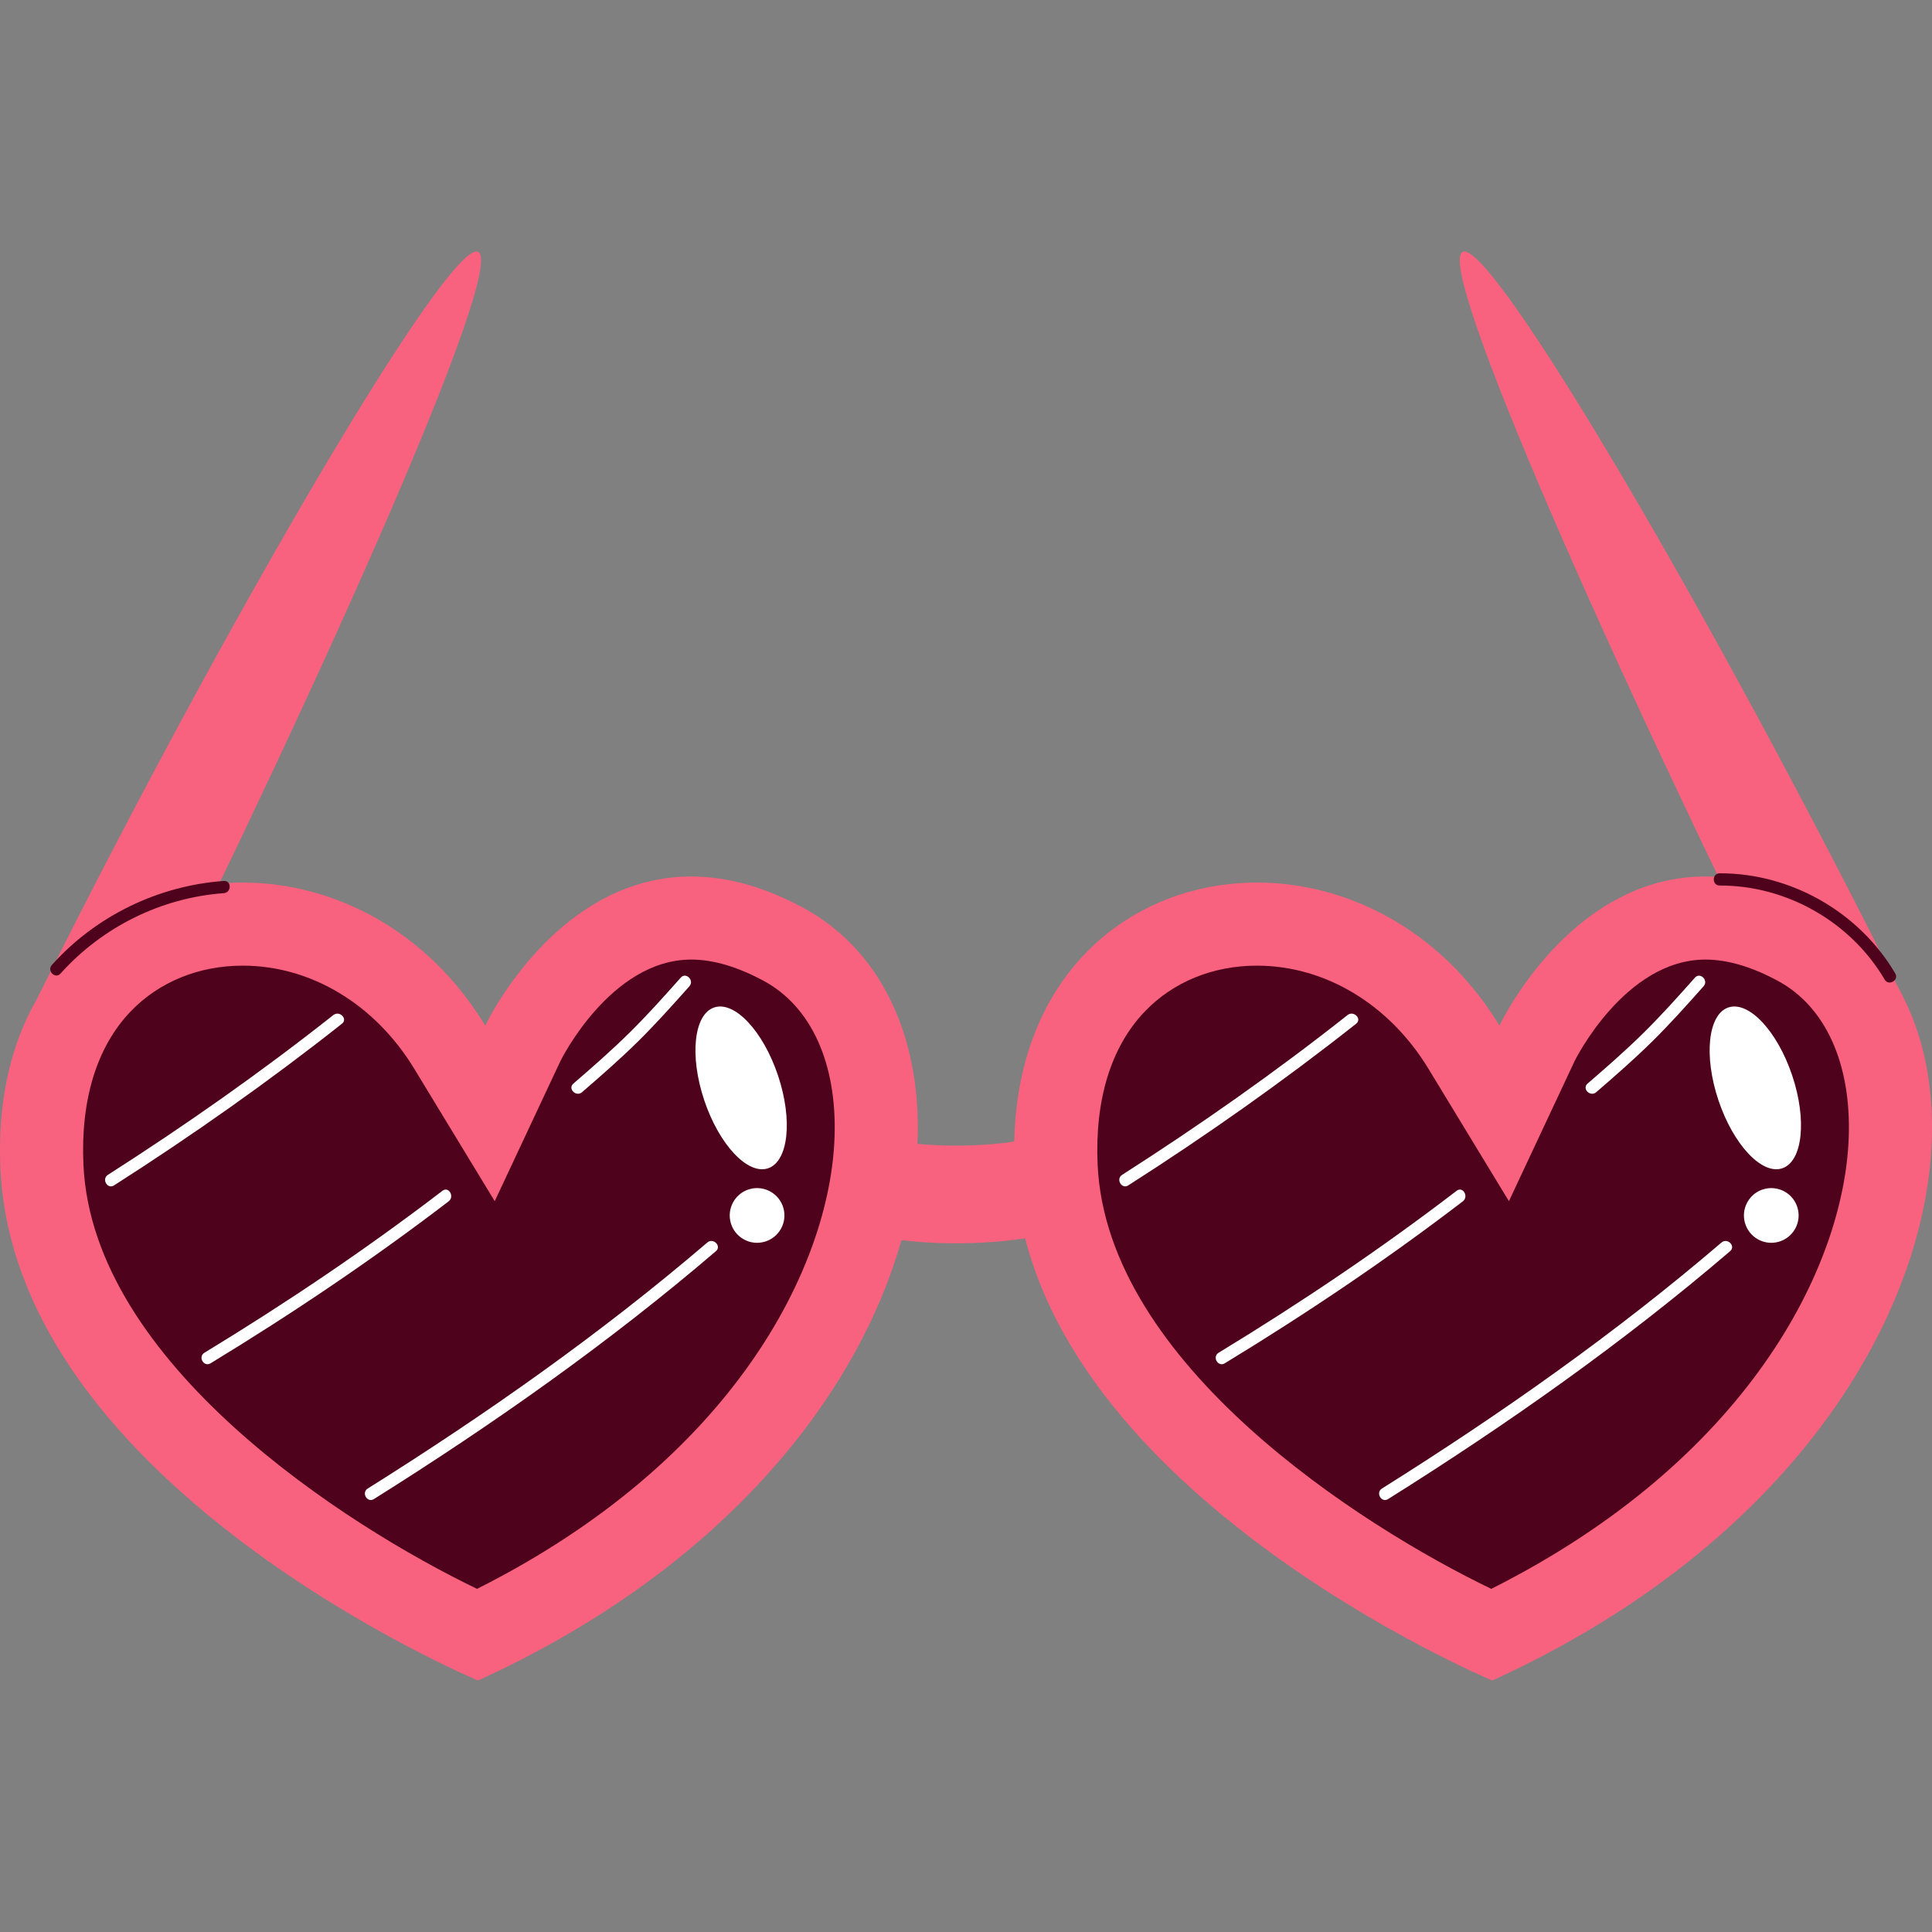 <svg id="Capa_3" enable-background="new 0 0 453.543 453.543" height="512" viewBox="0 0 453.543 453.543" width="512" xmlns="http://www.w3.org/2000/svg"><rect x="0" y="0" width="453.543" height="453.543" fill="#808080" stroke="none"/><g><path d="m112.251 59.128c-6.564-3.265-59.03 85.788-103.495 175.199l23.772 11.822c44.465-89.41 86.288-183.756 79.723-187.021z" fill="#f8627f"/><path d="m343.369 59.128c6.564-3.265 59.03 85.788 103.495 175.199l-23.771 11.822c-44.466-89.41-86.288-183.756-79.724-187.021z" fill="#f8627f"/><path d="m188.422 285.915c23.996 8.262 51.192 7.95 74.942-1.031 5.594-2.116 10.041-7.834 8.01-14.108-1.768-5.464-8.1-10.282-14.108-8.01-5.244 1.983-10.624 3.557-16.125 4.649-1.499.297-3.004.55-4.513.79-1.135.18-1.084.112.022.002-.675.067-1.349.156-2.025.224-2.872.288-5.755.453-8.641.496-2.716.041-5.433-.027-8.144-.204-1.355-.088-2.708-.204-4.059-.346-1.025-.108-2.164-.263-.489-.026-.672-.095-1.343-.197-2.014-.306-5.703-.925-11.298-2.367-16.759-4.248-5.679-1.955-12.792 2.232-14.108 8.01-1.452 6.38 1.931 12.014 8.011 14.108z" fill="#f8627f"/><path d="m112.217 394.502s-108.719-45.441-112.117-120.186c-3.397-74.745 80.266-88.759 113.816-33.55 0 0 25.481-54.36 74.744-27.605 49.264 26.756 34.4 130.804-76.443 181.341z" fill="#f8627f"/><path d="m111.988 372.989c-30.83-14.857-90.281-52.921-92.401-99.559-.692-15.234 3.127-27.666 11.046-35.952 6.648-6.957 16.006-10.789 26.349-10.789 16.001 0 31.054 9.05 40.266 24.206l18.89 31.086 15.44-32.936c.063-.128 11.754-23.783 30.692-23.783 5.178 0 10.926 1.696 17.082 5.039 11.126 6.043 17.162 19.408 16.559 36.668-1.066 30.549-23.843 75.832-83.923 106.02z" fill="#4f021b"/><g fill="#fff"><path d="m26.782 278.27c18.431-11.782 36.334-24.394 53.5-37.956 1.447-1.143-.594-3.16-2.027-2.027-16.973 13.41-34.696 25.859-52.92 37.508-1.55.99-.114 3.473 1.447 2.475z"/><path d="m136.632 256.396c4.506-3.889 8.995-7.807 13.23-11.994 4.169-4.122 8.08-8.493 11.974-12.873 1.222-1.375-.798-3.41-2.027-2.027-3.893 4.38-7.805 8.751-11.974 12.874-4.234 4.187-8.723 8.105-13.23 11.994-1.4 1.206.636 3.226 2.027 2.026z"/><path d="m49.432 320.04c19.271-11.727 37.973-24.313 55.891-38.028 1.446-1.106.019-3.598-1.447-2.476-17.918 13.715-36.62 26.301-55.891 38.028-1.574.958-.135 3.439 1.447 2.476z"/><path d="m87.778 351.91c27.994-17.563 55.166-36.697 80.287-58.197 1.404-1.202-.632-3.222-2.027-2.027-24.936 21.342-51.919 40.315-79.707 57.749-1.56.978-.122 3.459 1.447 2.475z"/><path d="m180.3 274.262c-4.784 1.601-11.491-5.554-14.981-15.981s-2.441-20.178 2.343-21.779 11.491 5.553 14.981 15.98c3.49 10.428 2.441 20.179-2.343 21.78z"/><path d="m183.347 288.435c-1.714 3.103-5.62 4.23-8.724 2.516s-4.23-5.62-2.516-8.724 5.62-4.23 8.724-2.516c3.104 1.715 4.23 5.621 2.516 8.724z"/></g><path d="m350.304 394.502s-108.719-45.441-112.117-120.186c-3.397-74.745 80.265-88.759 113.815-33.55 0 0 25.481-54.36 74.745-27.605 49.263 26.756 34.399 130.804-76.443 181.341z" fill="#f8627f"/><path d="m350.075 372.989c-30.83-14.857-90.281-52.921-92.401-99.559-.692-15.234 3.127-27.666 11.045-35.952 6.648-6.957 16.006-10.789 26.349-10.789 16.001 0 31.054 9.05 40.266 24.206l18.89 31.086 15.44-32.936c.063-.128 11.754-23.783 30.692-23.783 5.178 0 10.925 1.696 17.082 5.039 11.126 6.043 17.162 19.408 16.559 36.668-1.066 30.549-23.843 75.832-83.922 106.02z" fill="#4f021b"/><path d="m264.869 278.27c18.431-11.782 36.334-24.394 53.5-37.956 1.447-1.143-.594-3.16-2.027-2.027-16.973 13.41-34.696 25.859-52.919 37.508-1.551.99-.115 3.473 1.446 2.475z" fill="#fff"/><path d="m374.718 256.396c4.506-3.889 8.995-7.807 13.23-11.994 4.169-4.122 8.081-8.493 11.974-12.873 1.222-1.375-.798-3.41-2.027-2.027-3.893 4.38-7.805 8.751-11.974 12.874-4.234 4.187-8.723 8.105-13.229 11.994-1.4 1.206.635 3.226 2.026 2.026z" fill="#fff"/><path d="m287.518 320.04c19.271-11.727 37.973-24.313 55.891-38.028 1.445-1.106.019-3.598-1.447-2.476-17.918 13.715-36.62 26.301-55.891 38.028-1.574.958-.135 3.439 1.447 2.476z" fill="#fff"/><path d="m325.864 351.91c27.994-17.563 55.166-36.697 80.287-58.197 1.404-1.202-.632-3.222-2.027-2.027-24.936 21.342-51.92 40.315-79.707 57.749-1.559.978-.122 3.459 1.447 2.475z" fill="#fff"/><path d="m418.386 274.262c-4.784 1.601-11.491-5.554-14.982-15.981-3.49-10.427-2.441-20.178 2.343-21.779s11.491 5.553 14.981 15.98c3.491 10.428 2.442 20.179-2.342 21.78z" fill="#fff"/><path d="m421.433 288.435c-1.714 3.103-5.62 4.23-8.724 2.516s-4.23-5.62-2.516-8.724 5.62-4.23 8.724-2.516c3.105 1.715 4.231 5.621 2.516 8.724z" fill="#fff"/><path d="m14.205 228.554c9.808-10.944 23.662-17.823 38.336-18.88 1.83-.132 1.844-3 0-2.867-15.413 1.11-30.039 8.2-40.363 19.72-1.229 1.37.792 3.405 2.027 2.027z" fill="#4f021b"/><path d="m403.701 207.88c15.703-.051 30.783 8.543 38.735 22.085.934 1.59 3.413.149 2.476-1.447-8.455-14.398-24.512-23.56-41.211-23.505-1.845.006-1.848 2.873 0 2.867z" fill="#4f021b"/></g></svg>
